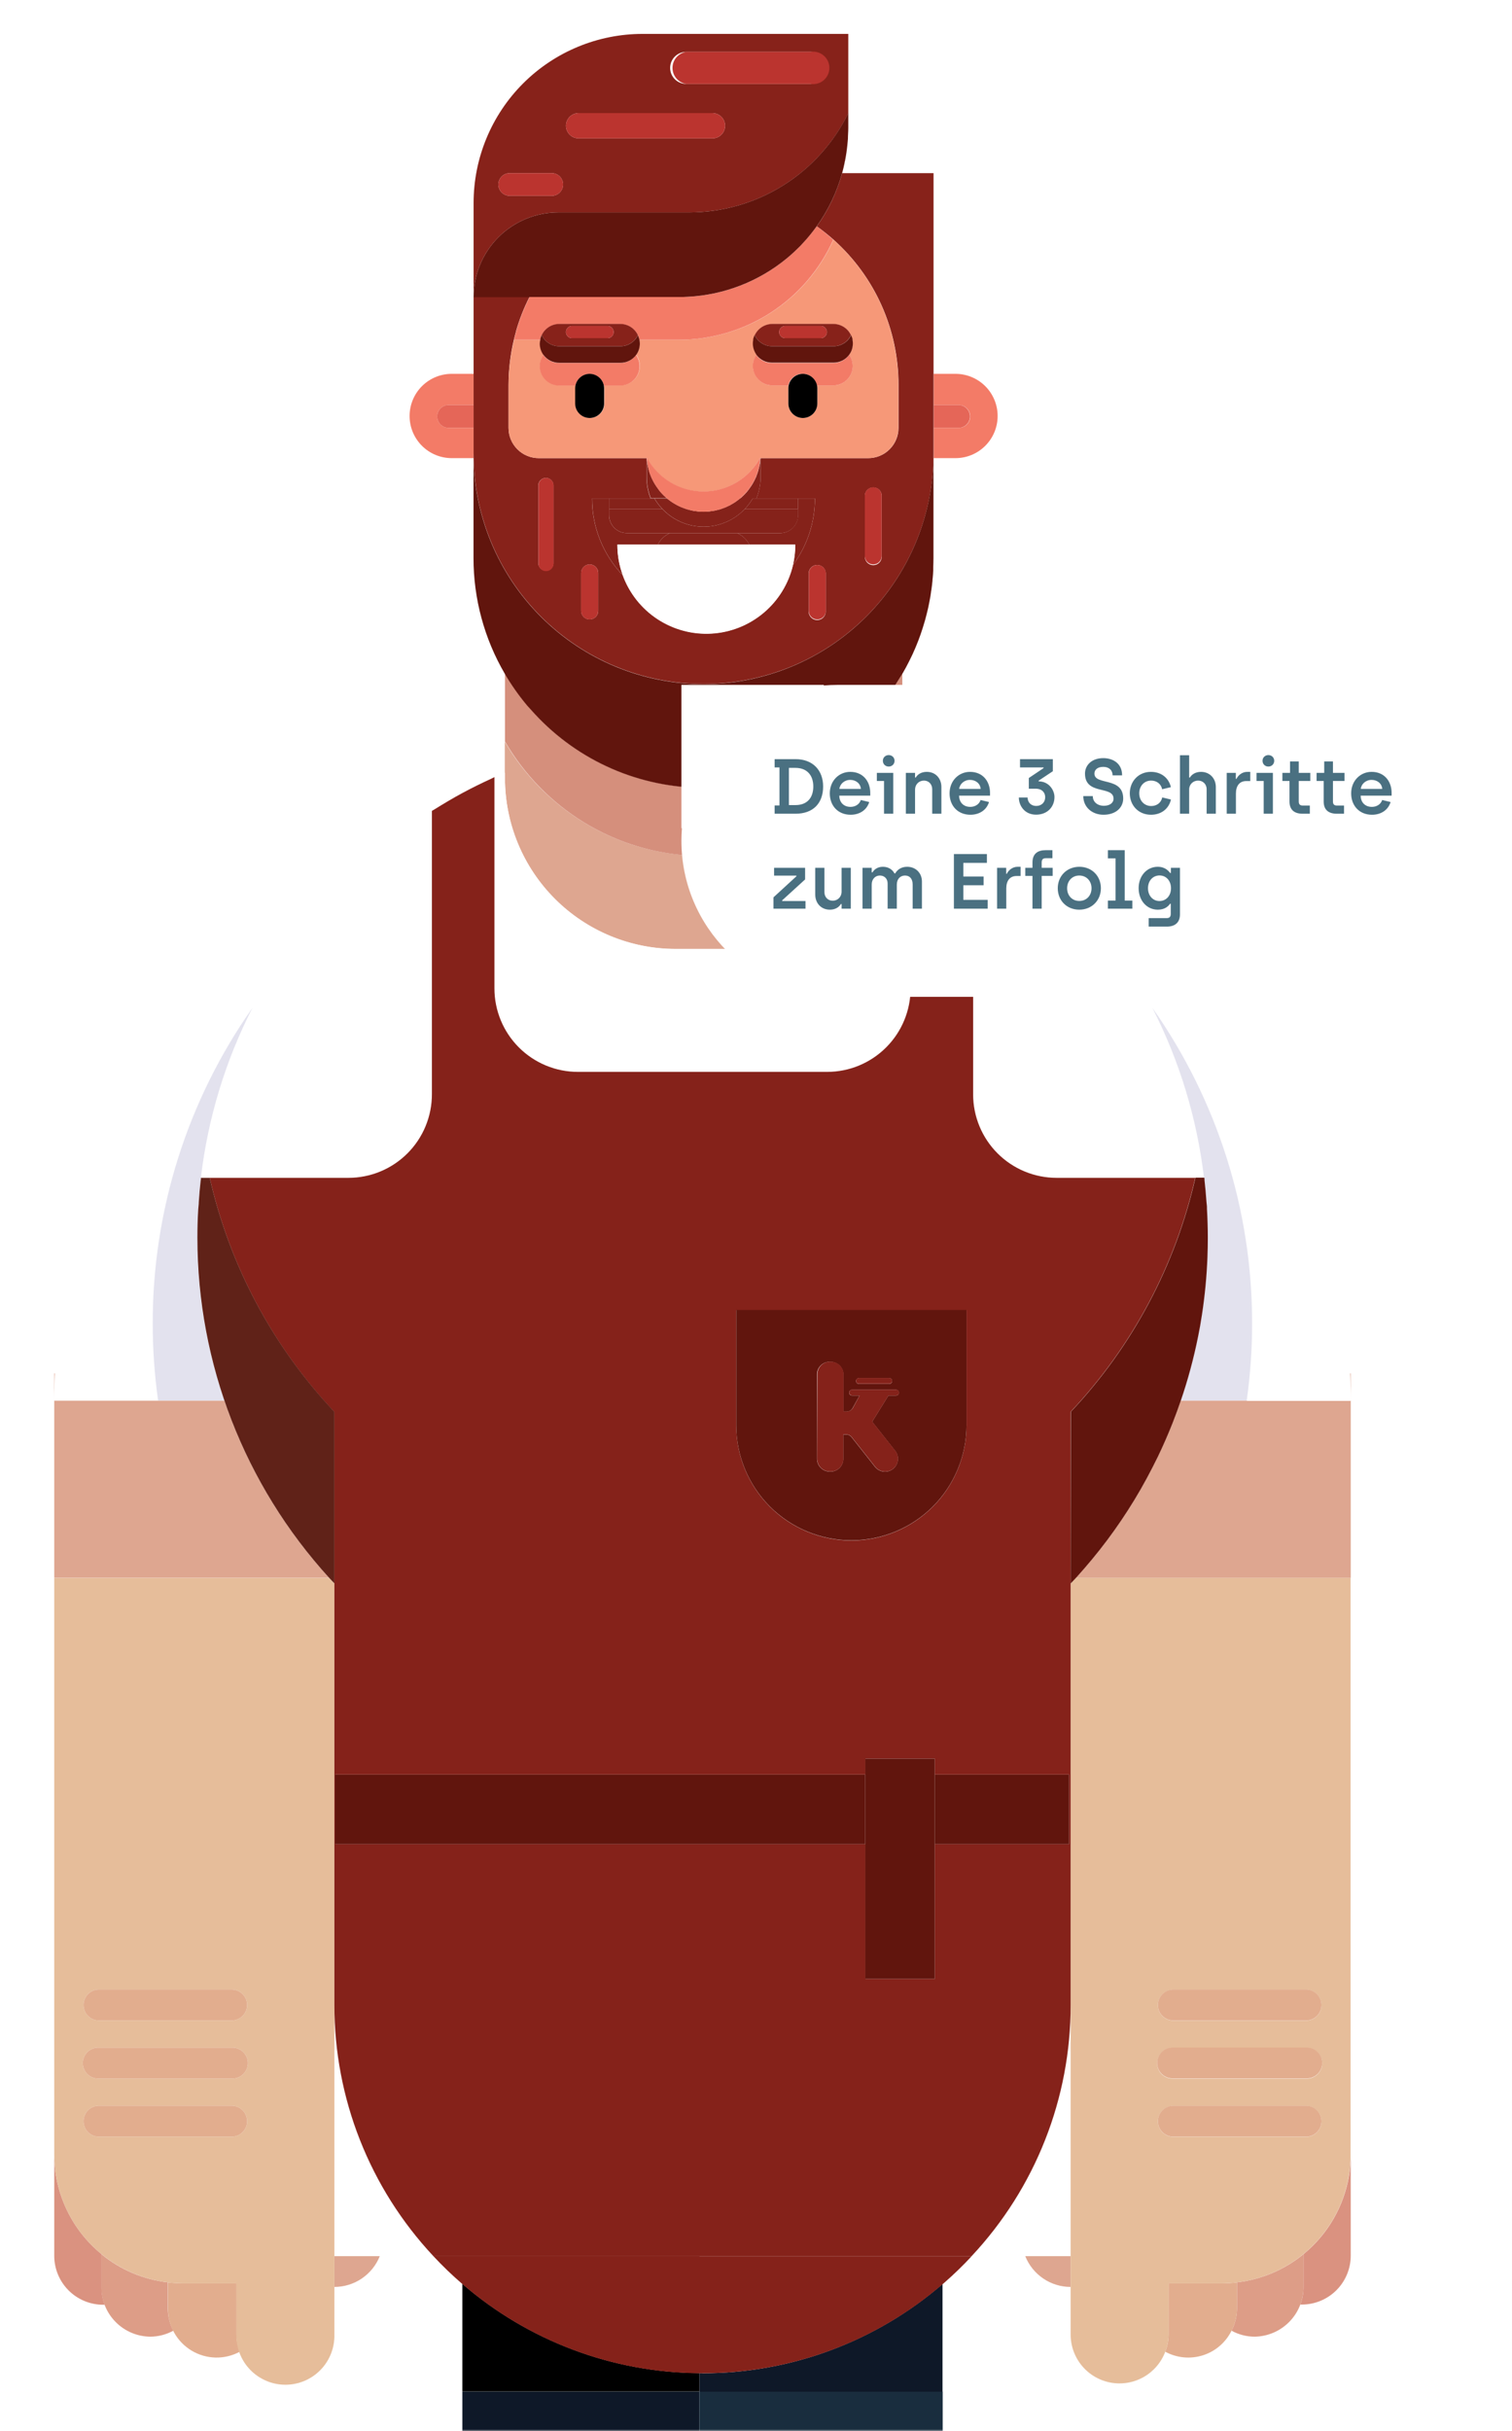 <svg width="446" height="717" viewBox="0 0 446 717" fill="none" xmlns="http://www.w3.org/2000/svg">
<mask id="mask0_0_8918" style="mask-type:alpha" maskUnits="userSpaceOnUse" x="0" y="0" width="446" height="717">
<rect width="446" height="717" fill="#C4C4C4"/>
</mask>
<g mask="url(#mask0_0_8918)">
<g filter="url(#filter0_d_0_8918)">
<path d="M146.947 229.495C146.947 242.854 152.254 255.665 161.7 265.111C171.146 274.558 183.957 279.864 197.316 279.864H214.64C226.391 279.86 237.772 275.748 246.811 268.238C255.849 260.729 261.978 250.295 264.136 238.743V218.739C258.169 228.997 249.614 237.508 239.326 243.423C229.038 249.337 217.378 252.447 205.511 252.442C204.315 252.442 203.119 252.442 202.018 252.347C199.726 252.231 197.442 251.999 195.174 251.653C187.468 250.472 180.024 247.966 173.172 244.247C172.215 243.732 171.27 243.182 170.337 242.62C160.665 236.736 152.61 228.537 146.899 218.763V227.856L146.947 229.495Z" fill="#DEA690"/>
<path d="M170.359 242.62C171.293 243.182 172.238 243.732 173.195 244.247C180.045 247.975 187.489 250.488 195.197 251.677C197.465 252.023 199.749 252.255 202.041 252.371C203.237 252.43 204.362 252.466 205.534 252.466C217.401 252.471 229.061 249.361 239.349 243.447C249.637 237.532 258.192 229.021 264.159 218.763V198.663C264.119 198.734 264.075 198.802 264.027 198.867C263.548 199.692 263.046 200.518 262.52 201.26L262.196 201.762C261.706 202.504 261.191 203.246 260.677 203.963L260.234 204.574C259.732 205.268 259.205 205.95 258.667 206.62C258.5 206.823 258.344 207.038 258.188 207.242C257.495 208.091 256.789 208.929 256.047 209.742L255.664 210.173C249.309 217.141 241.571 222.708 232.943 226.517C224.316 230.326 214.989 232.293 205.558 232.295C196.24 232.293 187.022 230.372 178.48 226.65C169.937 222.928 162.253 217.486 155.907 210.663C155.109 209.778 154.312 208.869 153.514 207.936C151.073 205.013 148.88 201.891 146.958 198.604V218.703C152.651 228.495 160.694 236.715 170.359 242.62Z" fill="#D58F7C"/>
<path d="M280.801 119.448C281.695 119.448 282.554 119.804 283.186 120.436C283.819 121.069 284.175 121.927 284.175 122.822C284.175 123.717 283.819 124.575 283.186 125.208C282.554 125.841 281.695 126.196 280.801 126.196H273.431V135.121H279.843C283.14 135.121 286.302 133.812 288.633 131.48C290.965 129.149 292.274 125.987 292.274 122.691C292.274 119.394 290.965 116.232 288.633 113.901C286.302 111.569 283.14 110.26 279.843 110.26H273.431V119.448H280.801Z" fill="#F37B67"/>
<path d="M137.698 133.889V126.615V126.196H130.328C129.433 126.196 128.575 125.841 127.942 125.208C127.309 124.575 126.954 123.717 126.954 122.822C126.954 121.927 127.309 121.069 127.942 120.436C128.575 119.804 129.433 119.448 130.328 119.448H137.698V110.26H131.249C127.952 110.26 124.79 111.569 122.459 113.901C120.128 116.232 118.818 119.394 118.818 122.691C118.818 125.987 120.128 129.149 122.459 131.48C124.79 133.812 127.952 135.121 131.249 135.121H137.674V133.925L137.698 133.889Z" fill="#F37B67"/>
<path d="M284.115 122.822C284.112 121.939 283.764 121.091 283.144 120.461C282.525 119.83 281.684 119.467 280.801 119.448H273.431V126.196H280.801C281.684 126.177 282.525 125.814 283.144 125.184C283.764 124.553 284.112 123.706 284.115 122.822Z" fill="#E56658"/>
<path d="M130.328 119.448C129.433 119.448 128.575 119.804 127.942 120.436C127.31 121.069 126.954 121.927 126.954 122.822C126.954 123.717 127.31 124.575 127.942 125.208C128.575 125.841 129.433 126.196 130.328 126.196H137.698V119.448H130.328Z" fill="#E56658"/>
<path d="M236.784 69.486L237.011 69.211L236.784 69.486Z" fill="#87221A"/>
<path d="M232.946 73.686L232.419 74.2L232.946 73.686Z" fill="#87221A"/>
<path d="M162.703 62.642H201.299C211.071 62.643 220.647 59.905 228.941 54.739C237.235 49.573 243.915 42.185 248.223 33.414V10H187.564C174.339 10 161.655 15.254 152.303 24.606C142.952 33.957 137.698 46.641 137.698 59.867V68.002V87.6C137.71 80.976 140.35 74.628 145.038 69.949C149.726 65.27 156.079 62.642 162.703 62.642ZM200.402 15.3H237.108C238.361 15.3 239.564 15.798 240.45 16.684C241.336 17.571 241.834 18.773 241.834 20.026C241.834 21.279 241.336 22.481 240.45 23.368C239.564 24.254 238.361 24.752 237.108 24.752H200.402C199.149 24.752 197.947 24.254 197.06 23.368C196.174 22.481 195.676 21.279 195.676 20.026C195.676 18.773 196.174 17.571 197.06 16.684C197.947 15.798 199.149 15.3 200.402 15.3ZM168.673 33.366H208.155C209.142 33.366 210.088 33.758 210.786 34.456C211.484 35.154 211.876 36.1 211.876 37.087C211.876 38.074 211.484 39.02 210.786 39.718C210.088 40.416 209.142 40.808 208.155 40.808H168.673C167.686 40.808 166.74 40.416 166.042 39.718C165.344 39.02 164.952 38.074 164.952 37.087C164.952 36.1 165.344 35.154 166.042 34.456C166.74 33.758 167.686 33.366 168.673 33.366ZM148.334 51.073H160.753C161.638 51.073 162.487 51.425 163.113 52.051C163.739 52.677 164.091 53.526 164.091 54.411C164.091 55.296 163.739 56.145 163.113 56.771C162.487 57.397 161.638 57.749 160.753 57.749H148.346C147.461 57.749 146.612 57.397 145.986 56.771C145.36 56.145 145.008 55.296 145.008 54.411C145.008 53.526 145.36 52.677 145.986 52.051C146.612 51.425 147.461 51.073 148.346 51.073H148.334Z" fill="#87221A"/>
<path d="M234.584 71.975C234.74 71.819 234.884 71.652 235.027 71.496C234.884 71.652 234.74 71.819 234.584 71.975Z" fill="#87221A"/>
<path d="M247.229 47.592C247.229 47.735 247.169 47.891 247.133 48.035C247.169 47.891 247.193 47.735 247.229 47.592Z" fill="#87221A"/>
<path d="M137.698 126.196V126.615V133.889C137.701 151.88 144.849 169.133 157.57 181.854C170.291 194.575 187.544 201.723 205.535 201.726C223.525 201.723 240.778 194.575 253.499 181.854C266.22 169.133 273.368 151.88 273.372 133.889V96.681V51.073H246.404C244.854 56.697 242.323 62.003 238.927 66.746C240.652 67.975 242.31 69.297 243.892 70.707C249.926 76.097 254.751 82.704 258.05 90.092C261.349 97.48 263.048 105.483 263.034 113.574V126.196C263.034 128.563 262.094 130.834 260.42 132.507C258.747 134.181 256.476 135.122 254.109 135.122H222.356V140.673C222.355 142.852 221.928 145.01 221.1 147.026H238.388C238.401 154.082 236.131 160.953 231.916 166.611C230.637 172.127 227.609 177.081 223.284 180.734C218.959 184.388 213.568 186.545 207.917 186.884C202.265 187.223 196.656 185.726 191.925 182.616C187.194 179.506 183.595 174.949 181.666 169.626C175.858 163.537 172.623 155.441 172.633 147.026H189.921C189.114 145.006 188.707 142.848 188.725 140.673V135.122H156.936C155.763 135.123 154.601 134.893 153.517 134.446C152.433 133.998 151.447 133.341 150.617 132.512C149.787 131.683 149.129 130.698 148.679 129.615C148.23 128.531 147.999 127.369 147.999 126.196V113.574C147.998 109.069 148.528 104.579 149.578 100.198C149.758 99.421 149.961 98.655 150.176 97.901V97.781C151.178 94.267 152.516 90.857 154.172 87.6H137.698V126.196ZM253.116 146.081C253.16 145.452 253.44 144.863 253.901 144.434C254.362 144.004 254.969 143.765 255.599 143.765C256.229 143.765 256.836 144.004 257.296 144.434C257.757 144.863 258.038 145.452 258.081 146.081V164.027C258.105 164.368 258.058 164.709 257.944 165.031C257.83 165.353 257.651 165.648 257.418 165.897C257.186 166.147 256.904 166.346 256.591 166.482C256.278 166.618 255.94 166.688 255.599 166.688C255.257 166.688 254.92 166.618 254.607 166.482C254.294 166.346 254.012 166.147 253.779 165.897C253.546 165.648 253.367 165.353 253.253 165.031C253.139 164.709 253.093 164.368 253.116 164.027V146.081ZM236.534 168.98C236.578 168.342 236.862 167.745 237.33 167.308C237.797 166.872 238.413 166.629 239.052 166.629C239.692 166.629 240.307 166.872 240.775 167.308C241.242 167.745 241.527 168.342 241.571 168.98V180.179C241.595 180.524 241.547 180.871 241.431 181.197C241.316 181.523 241.134 181.822 240.898 182.075C240.662 182.328 240.376 182.53 240.058 182.668C239.741 182.806 239.398 182.877 239.052 182.877C238.706 182.877 238.364 182.806 238.046 182.668C237.729 182.53 237.443 182.328 237.207 182.075C236.971 181.822 236.789 181.523 236.673 181.197C236.557 180.871 236.51 180.524 236.534 180.179V168.98ZM169.427 168.98C169.427 168.314 169.691 167.675 170.163 167.204C170.634 166.732 171.273 166.468 171.939 166.468C172.606 166.468 173.245 166.732 173.716 167.204C174.187 167.675 174.452 168.314 174.452 168.98V180.179C174.452 180.845 174.187 181.484 173.716 181.955C173.245 182.426 172.606 182.691 171.939 182.691C171.273 182.691 170.634 182.426 170.163 181.955C169.691 181.484 169.427 180.845 169.427 180.179V168.98ZM156.793 143.03C156.834 142.466 157.087 141.939 157.501 141.555C157.915 141.17 158.459 140.956 159.024 140.956C159.589 140.956 160.133 141.17 160.547 141.555C160.961 141.939 161.214 142.466 161.255 143.03V166.228C161.214 166.792 160.961 167.319 160.547 167.704C160.133 168.088 159.589 168.302 159.024 168.302C158.459 168.302 157.915 168.088 157.501 167.704C157.087 167.319 156.834 166.792 156.793 166.228V143.03Z" fill="#87221A"/>
<path d="M247.78 44.23C247.78 44.481 247.72 44.72 247.685 44.959C247.72 44.696 247.756 44.481 247.78 44.23Z" fill="#87221A"/>
<path d="M248.116 40.963L248.044 41.764L248.116 40.963Z" fill="#87221A"/>
<path d="M155.884 210.723C157.549 212.504 159.311 214.193 161.16 215.783C159.311 214.193 157.549 212.504 155.884 210.723Z" fill="#87221A"/>
<path d="M205.535 232.355C189.227 232.371 173.465 226.485 161.16 215.785C173.476 226.5 189.257 232.391 205.583 232.367C222.264 232.387 238.363 226.238 250.783 215.103C238.363 226.238 222.264 232.387 205.583 232.367L205.535 232.355Z" fill="#87221A"/>
<path d="M273.371 164.518C273.371 165.487 273.371 166.456 273.299 167.413C273.335 166.456 273.371 165.535 273.371 164.518Z" fill="#87221A"/>
<path d="M265.367 196.462C265.295 196.581 265.235 196.701 265.176 196.82C265.247 196.701 265.247 196.641 265.367 196.462Z" fill="#87221A"/>
<path d="M273.252 168.25C273.252 168.98 273.168 169.71 273.097 170.439C273.168 169.71 273.216 168.98 273.252 168.25Z" fill="#87221A"/>
<path d="M273.036 171.182C272.953 172.091 272.845 173 272.713 173.898C272.845 173 272.953 172.091 273.036 171.182Z" fill="#87221A"/>
<path d="M258.643 206.679C258.475 206.882 258.32 207.097 258.164 207.301C258.32 207.097 258.475 206.882 258.643 206.679Z" fill="#87221A"/>
<path d="M264.135 198.663L264.291 198.399L264.003 198.866C264.051 198.801 264.095 198.733 264.135 198.663Z" fill="#87221A"/>
<path d="M260.654 204.022L260.211 204.633L260.654 204.022Z" fill="#87221A"/>
<path d="M262.497 201.319L262.174 201.822L262.497 201.319Z" fill="#87221A"/>
<path d="M267.222 192.729L266.971 193.268L267.222 192.729Z" fill="#87221A"/>
<path d="M268.251 190.348L267.928 191.125L268.251 190.348Z" fill="#87221A"/>
<path d="M270.476 184.114C270.357 184.509 270.225 184.904 270.105 185.311C270.225 184.904 270.357 184.509 270.476 184.114Z" fill="#87221A"/>
<path d="M272.582 174.759C272.486 175.393 272.39 175.955 272.271 176.649C272.426 176.015 272.486 175.393 272.582 174.759Z" fill="#87221A"/>
<path d="M272.067 177.726C271.948 178.348 271.816 178.97 271.672 179.592C271.816 178.994 271.948 178.372 272.067 177.726Z" fill="#87221A"/>
<path d="M269.638 186.711L269.459 187.225L269.638 186.711Z" fill="#87221A"/>
<path d="M271.301 181.088L270.87 182.727L271.301 181.088Z" fill="#87221A"/>
<path d="M155.883 210.723C162.23 217.545 169.914 222.987 178.456 226.709C186.999 230.431 196.217 232.352 205.535 232.354C214.972 232.358 224.305 230.392 232.939 226.583C241.573 222.774 249.318 217.205 255.677 210.232L256.059 209.801C256.801 208.988 257.507 208.15 258.201 207.301C258.357 207.097 258.512 206.882 258.68 206.679C259.218 206.009 259.744 205.327 260.247 204.633L260.69 204.023C261.204 203.305 261.718 202.563 262.209 201.821L262.532 201.319C263.058 200.517 263.561 199.692 264.04 198.926L264.327 198.459C264.626 197.933 264.925 197.406 265.212 196.88C265.272 196.76 265.332 196.641 265.403 196.521C265.966 195.468 266.492 194.403 267.007 193.327L267.258 192.788C267.497 192.262 267.736 191.724 267.964 191.185L268.287 190.407C268.717 189.379 269.112 188.338 269.483 187.285L269.663 186.77L270.129 185.359C270.249 184.964 270.381 184.569 270.5 184.162L270.895 182.822L271.326 181.183C271.457 180.669 271.577 180.154 271.697 179.64C271.816 179.125 271.972 178.443 272.091 177.773C272.163 177.414 272.235 177.055 272.295 176.697C272.414 176.062 272.51 175.5 272.606 174.806C272.606 174.519 272.702 174.232 272.737 173.945C272.869 173.047 272.977 172.138 273.061 171.229C273.061 170.99 273.061 170.738 273.12 170.487C273.192 169.757 273.24 169.027 273.276 168.298C273.276 168.011 273.276 167.735 273.276 167.46C273.276 166.503 273.348 165.534 273.348 164.565V133.937C273.344 151.927 266.196 169.18 253.475 181.901C240.754 194.622 223.501 201.77 205.511 201.773C187.52 201.77 170.268 194.622 157.546 181.901C144.825 169.18 137.677 151.927 137.674 133.937V164.565C137.662 176.564 140.846 188.35 146.898 198.711C148.82 201.998 151.013 205.12 153.455 208.043C154.252 208.944 155.062 209.837 155.883 210.723Z" fill="#61150D"/>
<path d="M222.176 136.258C222.176 136.509 222.176 136.773 222.093 137.012C222.009 137.49 221.877 137.957 221.758 138.424C221.758 138.591 221.686 138.771 221.626 138.95C221.459 139.512 221.255 140.051 221.04 140.577C221.04 140.649 221.04 140.733 220.956 140.793C220.695 141.395 220.399 141.982 220.071 142.551C219.818 142.988 219.542 143.412 219.245 143.82C219.232 143.852 219.212 143.881 219.185 143.903C218.908 144.318 218.608 144.717 218.288 145.1L218.156 145.243C217.857 145.578 217.546 145.913 217.223 146.224L217.008 146.416C216.781 146.631 216.565 146.846 216.314 147.05H221.1C221.928 145.034 222.354 142.876 222.356 140.697V135.146C222.284 135.504 222.176 135.875 222.176 136.258Z" fill="#85221A"/>
<path d="M194.78 147.025C194.54 146.822 194.313 146.606 194.086 146.391L193.87 146.2C193.547 145.889 193.236 145.554 192.937 145.219L192.805 145.075C192.489 144.693 192.193 144.293 191.92 143.879L191.848 143.795C191.561 143.388 191.286 142.957 191.023 142.527C190.69 141.96 190.394 141.373 190.137 140.768C190.104 140.702 190.076 140.634 190.054 140.565C189.824 140.03 189.624 139.482 189.455 138.925C189.455 138.758 189.372 138.579 189.336 138.399C189.2 137.934 189.088 137.463 189.001 136.987C189.001 136.748 189.001 136.485 188.905 136.234C188.809 135.982 188.797 135.48 188.773 135.037V140.588C188.756 142.764 189.162 144.922 189.97 146.941H194.756L194.78 147.025Z" fill="#85221A"/>
<path d="M233.387 151.956C233.389 152.649 233.253 153.336 232.989 153.977C232.724 154.617 232.335 155.2 231.845 155.69C231.355 156.18 230.773 156.569 230.132 156.833C229.491 157.098 228.804 157.233 228.111 157.232H215.429C216.986 157.91 218.256 159.112 219.018 160.63H232.585C232.585 162.643 232.356 164.65 231.903 166.612C236.118 160.953 238.389 154.082 238.376 147.026H233.375V151.956H233.387Z" fill="#85221A"/>
<path d="M192.027 160.63C192.792 159.115 194.061 157.913 195.616 157.232H182.934C181.535 157.232 180.193 156.676 179.203 155.686C178.214 154.697 177.658 153.355 177.658 151.956V147.026H172.657C172.646 155.442 175.882 163.537 181.69 169.627C180.634 166.745 180.095 163.699 180.098 160.63H192.027Z" fill="#85221A"/>
<path d="M192.027 160.629H219.03C218.268 159.112 216.998 157.91 215.441 157.231H195.629C194.069 157.911 192.796 159.112 192.027 160.629Z" fill="#85221A"/>
<path d="M205.534 155.341C203.249 155.343 200.987 154.877 198.888 153.971C196.79 153.066 194.898 151.741 193.331 150.077H177.67V151.956C177.67 153.355 178.226 154.697 179.215 155.686C180.205 156.676 181.547 157.232 182.946 157.232H228.159C228.852 157.233 229.539 157.098 230.18 156.833C230.821 156.569 231.403 156.18 231.893 155.69C232.383 155.2 232.772 154.617 233.037 153.977C233.301 153.336 233.437 152.649 233.435 151.956V150.077H217.738C216.171 151.741 214.279 153.066 212.181 153.971C210.082 154.877 207.82 155.343 205.534 155.341Z" fill="#85221A"/>
<path d="M193.331 150.077C192.448 149.154 191.677 148.13 191.034 147.026H177.67V150.077H193.331Z" fill="#85221A"/>
<path d="M217.739 150.077H233.388V147.026H220.024C219.381 148.127 218.614 149.151 217.739 150.077Z" fill="#85221A"/>
<path d="M215.704 147.468C215.393 147.708 215.081 147.935 214.758 148.15L214.328 148.413C214.029 148.605 213.718 148.784 213.406 148.952L212.844 149.227C212.557 149.359 212.27 149.514 211.971 149.634C211.672 149.753 211.504 149.801 211.277 149.885L210.451 150.184C210.176 150.268 209.889 150.328 209.614 150.4C209.339 150.471 209.123 150.531 208.872 150.579C208.621 150.627 208.178 150.687 207.831 150.735L207.221 150.83C206.661 150.889 206.097 150.917 205.534 150.914C204.967 150.916 204.4 150.888 203.835 150.83L203.237 150.735C202.89 150.735 202.531 150.651 202.196 150.579C201.861 150.507 201.694 150.459 201.454 150.4C201.215 150.34 200.88 150.268 200.617 150.184L199.791 149.885C199.552 149.801 199.325 149.73 199.097 149.634C198.87 149.538 198.511 149.359 198.212 149.227L197.662 148.952C197.339 148.784 197.039 148.605 196.728 148.413C196.597 148.318 196.441 148.246 196.31 148.15C195.975 147.935 195.664 147.708 195.353 147.468L195.041 147.229L194.778 147.026H191.069C191.713 148.129 192.484 149.153 193.366 150.077C194.934 151.74 196.825 153.065 198.924 153.971C201.022 154.876 203.284 155.342 205.57 155.341C208.507 155.338 211.392 154.562 213.935 153.092C216.478 151.622 218.59 149.51 220.059 146.966H216.314L216.063 147.169L215.704 147.468Z" fill="#85221A"/>
<path d="M154.22 87.6C152.564 90.857 151.225 94.267 150.224 97.781C151.229 94.266 152.572 90.857 154.232 87.6H154.22Z" fill="#F69878"/>
<path d="M221.614 138.95C221.447 139.513 221.243 140.051 221.028 140.577C221.243 140.051 221.447 139.513 221.614 138.95Z" fill="#F69878"/>
<path d="M190.042 140.589C189.813 140.054 189.613 139.507 189.444 138.95C189.613 139.507 189.813 140.054 190.042 140.589Z" fill="#F69878"/>
<path d="M191.069 142.552C190.736 141.985 190.441 141.398 190.184 140.793C190.441 141.398 190.736 141.985 191.069 142.552Z" fill="#F69878"/>
<path d="M189.324 138.423C189.188 137.959 189.076 137.488 188.989 137.012C189.076 137.488 189.188 137.959 189.324 138.423Z" fill="#F69878"/>
<path d="M198.356 100.198H186.619C186.619 100.198 186.619 100.293 186.619 100.341C186.681 100.669 186.713 101.001 186.715 101.334C186.718 102.478 186.376 103.595 185.734 104.541L185.662 104.624C186.27 105.483 186.631 106.493 186.704 107.543C186.776 108.593 186.558 109.642 186.074 110.577C185.59 111.511 184.857 112.294 183.957 112.839C183.057 113.385 182.024 113.672 180.972 113.669H176.186C176.239 113.954 176.267 114.242 176.27 114.531V119.005C176.27 120.138 175.82 121.225 175.019 122.026C174.218 122.827 173.131 123.277 171.999 123.277C170.866 123.277 169.779 122.827 168.978 122.026C168.177 121.225 167.727 120.138 167.727 119.005V114.531C167.728 114.241 167.761 113.952 167.823 113.669H163.038C161.984 113.674 160.95 113.389 160.048 112.844C159.146 112.299 158.412 111.517 157.926 110.582C157.44 109.647 157.221 108.597 157.294 107.546C157.366 106.495 157.726 105.484 158.336 104.624L158.264 104.541C157.626 103.593 157.285 102.477 157.283 101.334C157.288 101.001 157.324 100.668 157.39 100.341C157.385 100.294 157.385 100.245 157.39 100.198H149.65C148.575 104.576 148.021 109.066 147.999 113.574V126.196C147.999 128.563 148.939 130.833 150.613 132.507C152.287 134.181 154.557 135.121 156.924 135.121H188.749C188.749 135.504 188.832 135.875 188.88 136.318C188.88 135.863 188.761 135.42 188.737 134.954C190.357 137.989 192.771 140.528 195.721 142.3C198.671 144.071 202.046 145.01 205.486 145.016C208.928 145.011 212.303 144.073 215.253 142.301C218.203 140.529 220.616 137.99 222.236 134.954C222.213 135.411 222.165 135.866 222.093 136.318C222.093 135.935 222.212 135.564 222.236 135.121H254.061C255.233 135.121 256.394 134.89 257.477 134.442C258.559 133.993 259.543 133.336 260.372 132.507C261.201 131.678 261.858 130.694 262.307 129.611C262.755 128.529 262.986 127.368 262.986 126.196V113.574C263 105.482 261.301 97.48 258.002 90.092C254.703 82.703 249.878 76.097 243.844 70.706C239.913 79.485 233.528 86.94 225.457 92.173C217.386 97.406 207.974 100.193 198.356 100.198ZM249.012 98.882C249.084 99.037 249.144 99.193 249.204 99.36C249.299 99.593 249.375 99.833 249.431 100.078C249.437 100.166 249.437 100.254 249.431 100.341C249.493 100.669 249.525 101.001 249.527 101.334C249.528 102.102 249.377 102.862 249.084 103.572C248.918 103.941 248.718 104.293 248.486 104.624C249.09 105.485 249.447 106.495 249.517 107.544C249.587 108.594 249.368 109.642 248.883 110.575C248.398 111.509 247.665 112.291 246.766 112.836C245.867 113.382 244.835 113.67 243.784 113.669H238.998C239.061 113.952 239.093 114.241 239.094 114.531V119.005C239.094 119.566 238.983 120.122 238.769 120.64C238.554 121.158 238.239 121.629 237.843 122.026C237.446 122.422 236.975 122.737 236.457 122.952C235.939 123.166 235.384 123.277 234.823 123.277C234.262 123.277 233.706 123.166 233.188 122.952C232.67 122.737 232.199 122.422 231.802 122.026C231.406 121.629 231.091 121.158 230.877 120.64C230.662 120.122 230.551 119.566 230.551 119.005V114.531C230.548 114.242 230.576 113.953 230.635 113.669H225.849C224.798 113.67 223.766 113.382 222.867 112.836C221.968 112.291 221.236 111.509 220.751 110.575C220.265 109.642 220.046 108.594 220.116 107.544C220.186 106.495 220.543 105.485 221.148 104.624C221.148 104.624 221.148 104.624 221.148 104.541C220.505 103.595 220.163 102.478 220.166 101.334C220.168 101.001 220.2 100.669 220.262 100.341C220.268 100.254 220.268 100.166 220.262 100.078C220.318 99.833 220.394 99.593 220.49 99.36C220.549 99.193 220.609 99.037 220.681 98.882C221.139 97.915 221.857 97.095 222.755 96.514C223.654 95.932 224.696 95.613 225.766 95.591H243.832C244.918 95.592 245.982 95.902 246.899 96.485C247.817 97.067 248.549 97.899 249.012 98.882Z" fill="#F69878"/>
<path d="M222.082 137.012C221.998 137.49 221.866 137.957 221.747 138.423C221.866 138.017 221.998 137.49 222.082 137.012Z" fill="#F69878"/>
<path d="M220.979 140.793C220.718 141.396 220.422 141.983 220.094 142.552C220.422 141.983 220.718 141.396 220.979 140.793Z" fill="#F69878"/>
<path d="M243.867 70.706C242.293 69.298 240.644 67.976 238.926 66.746C240.644 67.976 242.293 69.298 243.867 70.706Z" fill="#F69878"/>
<path d="M237.014 69.211L236.786 69.486C236.212 70.168 235.59 70.838 235.028 71.496C234.884 71.651 234.741 71.819 234.585 71.974C234.035 72.561 233.472 73.171 232.886 73.685L232.36 74.2C231.618 74.894 230.864 75.564 230.075 76.21C221.841 83.038 211.614 87.009 200.93 87.528C200.08 87.528 199.219 87.6 198.358 87.6H154.234C152.573 90.857 151.231 94.266 150.226 97.781V97.901C150.01 98.655 149.807 99.42 149.627 100.198H157.368V100.078C157.426 99.835 157.498 99.595 157.584 99.361C157.584 99.193 157.715 99.037 157.787 98.882C158.25 97.899 158.982 97.067 159.9 96.485C160.817 95.902 161.881 95.593 162.968 95.592H180.998C182.082 95.595 183.143 95.906 184.058 96.488C184.973 97.07 185.704 97.901 186.166 98.882C186.246 99.036 186.314 99.196 186.369 99.361C186.461 99.593 186.533 99.834 186.585 100.078C186.592 100.118 186.592 100.158 186.585 100.198H198.322C207.936 100.188 217.343 97.399 225.409 92.167C233.476 86.934 239.857 79.482 243.786 70.706C242.238 69.3 240.617 67.978 238.928 66.746C238.294 67.596 237.66 68.409 237.014 69.211Z" fill="#F37B67"/>
<path d="M216.278 147.026C216.529 146.822 216.745 146.607 216.972 146.392C216.671 146.687 216.356 146.966 216.027 147.229L216.278 147.026Z" fill="#F69878"/>
<path d="M194.085 146.392C194.312 146.607 194.54 146.822 194.779 147.026L195.042 147.229C194.709 146.966 194.39 146.687 194.085 146.392Z" fill="#F69878"/>
<path d="M189.323 138.424C189.323 138.603 189.395 138.783 189.443 138.95C189.612 139.507 189.812 140.055 190.041 140.589C190.064 140.659 190.092 140.727 190.125 140.793C190.381 141.398 190.677 141.985 191.01 142.552C191.273 142.982 191.549 143.413 191.836 143.82L191.908 143.904C192.181 144.318 192.476 144.717 192.793 145.1L192.925 145.244C193.224 145.579 193.535 145.914 193.858 146.225L194.073 146.416C194.378 146.711 194.697 146.991 195.03 147.254L195.341 147.493C195.652 147.732 195.963 147.959 196.298 148.175C196.43 148.27 196.586 148.342 196.717 148.438C197.028 148.629 197.327 148.809 197.65 148.976L198.201 149.252C198.5 149.383 198.787 149.539 199.086 149.658C199.385 149.778 199.541 149.826 199.78 149.91L200.606 150.209C200.869 150.292 201.156 150.352 201.443 150.424C201.73 150.496 201.934 150.556 202.185 150.603C202.436 150.651 202.879 150.711 203.226 150.759L203.824 150.855C204.388 150.913 204.955 150.941 205.523 150.938C206.086 150.941 206.649 150.913 207.21 150.855L207.82 150.759C208.167 150.759 208.514 150.675 208.861 150.603C209.208 150.532 209.351 150.484 209.603 150.424C209.854 150.364 210.165 150.292 210.44 150.209L211.266 149.91C211.493 149.826 211.732 149.754 211.96 149.658C212.187 149.563 212.546 149.383 212.833 149.252L213.395 148.976C213.706 148.809 214.017 148.629 214.316 148.438L214.747 148.175C215.07 147.959 215.381 147.732 215.692 147.493L216.015 147.254C216.344 146.991 216.66 146.711 216.961 146.416L217.176 146.225C217.499 145.914 217.81 145.579 218.109 145.244L218.241 145.1C218.561 144.718 218.861 144.318 219.138 143.904C219.164 143.881 219.185 143.852 219.198 143.82C219.495 143.412 219.771 142.989 220.023 142.552C220.352 141.983 220.647 141.395 220.909 140.793C220.909 140.793 220.909 140.649 220.992 140.578C221.208 140.051 221.411 139.513 221.579 138.95C221.639 138.771 221.662 138.591 221.71 138.424C221.83 137.957 221.962 137.491 222.045 137.012C222.045 136.773 222.045 136.51 222.129 136.258C222.201 135.807 222.249 135.351 222.273 134.895C220.653 137.931 218.239 140.47 215.289 142.242C212.339 144.014 208.964 144.952 205.523 144.956C202.082 144.951 198.707 144.012 195.757 142.24C192.808 140.468 190.394 137.93 188.773 134.895C188.773 135.361 188.869 135.804 188.917 136.258C188.917 136.51 188.917 136.773 189.012 137.012C189.092 137.488 189.196 137.959 189.323 138.424Z" fill="#F37B67"/>
<path d="M180.996 107.077H162.966C162.048 107.085 161.141 106.872 160.323 106.456C159.504 106.039 158.798 105.432 158.264 104.685C157.655 105.544 157.294 106.555 157.222 107.606C157.15 108.657 157.369 109.707 157.855 110.642C158.34 111.577 159.075 112.359 159.976 112.904C160.878 113.449 161.912 113.734 162.966 113.729H167.752C167.946 112.762 168.469 111.892 169.233 111.267C169.996 110.642 170.952 110.3 171.939 110.3C172.926 110.3 173.882 110.642 174.645 111.267C175.409 111.892 175.932 112.762 176.126 113.729H180.912C181.965 113.732 182.997 113.445 183.897 112.899C184.797 112.354 185.53 111.571 186.014 110.637C186.499 109.702 186.717 108.653 186.644 107.603C186.571 106.553 186.211 105.543 185.602 104.685C185.078 105.419 184.388 106.019 183.587 106.435C182.786 106.851 181.898 107.071 180.996 107.077Z" fill="#F37B67"/>
<path d="M157.367 100.078V100.197C157.361 100.245 157.361 100.293 157.367 100.341C157.362 100.253 157.362 100.166 157.367 100.078Z" fill="#87221A"/>
<path d="M162.966 102.124H180.996C182.081 102.121 183.142 101.81 184.057 101.228C184.972 100.645 185.703 99.815 186.165 98.834C185.703 97.853 184.972 97.023 184.057 96.44C183.142 95.858 182.081 95.547 180.996 95.544H162.966C161.88 95.545 160.816 95.855 159.898 96.437C158.981 97.02 158.248 97.851 157.786 98.834C158.248 99.817 158.981 100.649 159.898 101.231C160.816 101.814 161.88 102.123 162.966 102.124ZM166.735 96.142H177.215C177.691 96.142 178.148 96.331 178.484 96.668C178.821 97.004 179.01 97.461 179.01 97.937C179.01 98.413 178.821 98.869 178.484 99.206C178.148 99.542 177.691 99.731 177.215 99.731H166.735C166.259 99.731 165.802 99.542 165.466 99.206C165.129 98.869 164.94 98.413 164.94 97.937C164.94 97.461 165.129 97.004 165.466 96.668C165.802 96.331 166.259 96.142 166.735 96.142Z" fill="#87221A"/>
<path d="M186.62 100.197C186.627 100.158 186.627 100.118 186.62 100.078C186.62 100.162 186.62 100.257 186.68 100.341C186.739 100.424 186.632 100.245 186.62 100.197Z" fill="#87221A"/>
<path d="M166.734 99.732H177.215C177.691 99.732 178.147 99.543 178.484 99.206C178.82 98.87 179.009 98.413 179.009 97.937C179.009 97.461 178.82 97.005 178.484 96.668C178.147 96.332 177.691 96.143 177.215 96.143H166.734C166.258 96.143 165.802 96.332 165.465 96.668C165.129 97.005 164.939 97.461 164.939 97.937C164.939 98.413 165.129 98.87 165.465 99.206C165.802 99.543 166.258 99.732 166.734 99.732Z" fill="#BB342F"/>
<path d="M157.211 101.334C157.214 102.477 157.555 103.593 158.192 104.541L158.264 104.625C158.798 105.372 159.504 105.979 160.323 106.396C161.141 106.812 162.048 107.025 162.966 107.017H180.996C181.913 107.025 182.817 106.811 183.634 106.394C184.45 105.978 185.154 105.371 185.686 104.625L185.758 104.541C186.401 103.595 186.743 102.478 186.739 101.334C186.737 101.001 186.705 100.669 186.643 100.341C186.643 100.258 186.643 100.162 186.583 100.078C186.532 99.834 186.46 99.593 186.368 99.36C186.313 99.196 186.245 99.036 186.165 98.882C185.696 99.854 184.962 100.674 184.048 101.248C183.133 101.822 182.076 102.125 180.996 102.124H162.966C161.88 102.123 160.816 101.813 159.898 101.231C158.981 100.648 158.248 99.817 157.786 98.834C157.714 98.99 157.642 99.145 157.582 99.313C157.496 99.547 157.424 99.787 157.367 100.03C157.361 100.118 157.361 100.206 157.367 100.294C157.282 100.635 157.23 100.983 157.211 101.334Z" fill="#61150D"/>
<path d="M171.927 110.26C170.947 110.266 169.998 110.608 169.238 111.228C168.479 111.848 167.954 112.71 167.752 113.67C167.689 113.952 167.657 114.241 167.656 114.531V119.006C167.656 120.138 168.106 121.225 168.907 122.026C169.708 122.827 170.795 123.277 171.927 123.277C173.06 123.277 174.147 122.827 174.948 122.026C175.749 121.225 176.199 120.138 176.199 119.006V114.531C176.196 114.242 176.168 113.954 176.115 113.67C175.912 112.708 175.386 111.845 174.624 111.224C173.862 110.604 172.91 110.263 171.927 110.26Z" fill="black"/>
<path d="M243.831 107.077H225.765C224.847 107.085 223.94 106.871 223.122 106.455C222.304 106.038 221.598 105.431 221.063 104.684C220.475 105.544 220.132 106.548 220.071 107.588C220.009 108.628 220.232 109.666 220.715 110.589C221.198 111.512 221.924 112.287 222.813 112.829C223.703 113.372 224.723 113.662 225.765 113.669H230.551C230.745 112.702 231.269 111.831 232.032 111.206C232.796 110.581 233.752 110.239 234.739 110.239C235.725 110.239 236.681 110.581 237.445 111.206C238.208 111.831 238.732 112.702 238.926 113.669H243.712C244.77 113.685 245.813 113.408 246.724 112.869C247.636 112.329 248.38 111.549 248.875 110.613C249.371 109.677 249.597 108.622 249.531 107.565C249.464 106.508 249.106 105.49 248.497 104.624C247.973 105.377 247.276 105.993 246.464 106.42C245.652 106.847 244.749 107.072 243.831 107.077Z" fill="#F37B67"/>
<path d="M220.621 98.882C221.09 99.849 221.821 100.665 222.73 101.238C223.639 101.811 224.691 102.118 225.766 102.124H243.832C244.918 102.123 245.982 101.814 246.899 101.231C247.817 100.649 248.549 99.817 249.012 98.834C248.549 97.851 247.817 97.02 246.899 96.437C245.982 95.855 244.918 95.545 243.832 95.544H225.766C224.681 95.559 223.622 95.88 222.712 96.471C221.801 97.061 221.077 97.897 220.621 98.882ZM229.57 96.142H240.123C240.599 96.142 241.055 96.331 241.392 96.668C241.728 97.004 241.917 97.461 241.917 97.937C241.917 98.413 241.728 98.869 241.392 99.206C241.055 99.542 240.599 99.731 240.123 99.731H229.63C229.154 99.731 228.698 99.542 228.361 99.206C228.025 98.869 227.835 98.413 227.835 97.937C227.835 97.461 228.025 97.004 228.361 96.668C228.698 96.331 229.154 96.142 229.63 96.142H229.57Z" fill="#87221A"/>
<path d="M229.57 99.732H240.123C240.599 99.732 241.055 99.543 241.392 99.206C241.728 98.87 241.917 98.413 241.917 97.937C241.917 97.461 241.728 97.005 241.392 96.668C241.055 96.332 240.599 96.143 240.123 96.143H229.63C229.154 96.143 228.698 96.332 228.361 96.668C228.025 97.005 227.835 97.461 227.835 97.937C227.835 98.413 228.025 98.87 228.361 99.206C228.698 99.543 229.154 99.732 229.63 99.732H229.57Z" fill="#BB342F"/>
<path d="M243.831 102.124H225.765C224.679 102.12 223.616 101.809 222.699 101.227C221.783 100.645 221.049 99.815 220.584 98.834C220.513 98.99 220.453 99.145 220.393 99.313C220.297 99.545 220.221 99.785 220.166 100.03C220.171 100.118 220.171 100.206 220.166 100.294C220.104 100.621 220.071 100.953 220.07 101.287C220.066 102.43 220.408 103.548 221.051 104.493C221.051 104.493 221.051 104.493 221.051 104.577C221.585 105.324 222.291 105.931 223.109 106.348C223.928 106.764 224.835 106.978 225.753 106.97H243.831C244.749 106.978 245.656 106.764 246.474 106.348C247.292 105.931 247.999 105.324 248.533 104.577C248.764 104.245 248.965 103.893 249.131 103.524C249.424 102.815 249.575 102.054 249.574 101.287C249.572 100.953 249.54 100.621 249.478 100.294C249.483 100.206 249.483 100.118 249.478 100.03C249.422 99.785 249.346 99.545 249.25 99.313C249.191 99.145 249.131 98.99 249.059 98.834C248.593 99.825 247.853 100.661 246.926 101.244C246 101.827 244.925 102.132 243.831 102.124Z" fill="#61150D"/>
<path d="M234.822 110.26C233.839 110.263 232.887 110.604 232.125 111.224C231.363 111.845 230.837 112.708 230.634 113.67C230.576 113.953 230.548 114.242 230.551 114.531V119.006C230.551 120.138 231.001 121.225 231.802 122.026C232.603 122.827 233.689 123.277 234.822 123.277C235.955 123.277 237.041 122.827 237.842 122.026C238.643 121.225 239.093 120.138 239.093 119.006V114.531C239.092 114.241 239.06 113.952 238.997 113.67C238.795 112.71 238.271 111.848 237.511 111.228C236.751 110.608 235.802 110.266 234.822 110.26Z" fill="black"/>
<path d="M154.22 87.6H198.356C199.218 87.6 200.079 87.6 200.928 87.528C211.607 86.983 221.826 83.014 230.073 76.21C230.863 75.564 231.617 74.894 232.358 74.2L232.885 73.686C233.471 73.123 234.081 72.561 234.584 71.975C234.739 71.819 234.883 71.652 235.026 71.496C235.637 70.838 236.223 70.168 236.785 69.486L237.012 69.211C237.658 68.409 238.293 67.596 238.903 66.746C242.307 62.005 244.847 56.699 246.404 51.073C246.679 50.08 246.919 49.063 247.134 48.034C247.134 47.891 247.134 47.735 247.23 47.592C247.397 46.718 247.553 45.845 247.684 44.959C247.684 44.72 247.756 44.481 247.78 44.23C247.888 43.416 247.972 42.591 248.043 41.765L248.115 40.964C248.115 39.899 248.223 38.834 248.223 37.757V33.366C243.922 42.146 237.245 49.544 228.95 54.719C220.656 59.894 211.076 62.639 201.299 62.643H162.703C156.071 62.643 149.711 65.277 145.022 69.966C140.332 74.656 137.698 81.016 137.698 87.648H154.22V87.6Z" fill="#61150D"/>
<path d="M200.4 24.752H237.107C237.79 24.861 238.489 24.82 239.156 24.633C239.822 24.446 240.44 24.116 240.967 23.667C241.493 23.218 241.916 22.659 242.206 22.031C242.496 21.402 242.647 20.718 242.647 20.026C242.647 19.334 242.496 18.65 242.206 18.021C241.916 17.392 241.493 16.834 240.967 16.385C240.44 15.936 239.822 15.606 239.156 15.419C238.489 15.231 237.79 15.191 237.107 15.3H200.4C199.276 15.479 198.253 16.054 197.514 16.92C196.775 17.786 196.369 18.887 196.369 20.026C196.369 21.164 196.775 22.266 197.514 23.132C198.253 23.998 199.276 24.572 200.4 24.752Z" fill="#BB342F"/>
<path d="M168.673 40.808H208.154C209.141 40.808 210.088 40.416 210.785 39.718C211.483 39.02 211.875 38.074 211.875 37.087C211.875 36.1 211.483 35.154 210.785 34.456C210.088 33.758 209.141 33.366 208.154 33.366H168.673C167.686 33.366 166.739 33.758 166.041 34.456C165.344 35.154 164.952 36.1 164.952 37.087C164.952 38.074 165.344 39.02 166.041 39.718C166.739 40.416 167.686 40.808 168.673 40.808Z" fill="#BB342F"/>
<path d="M148.345 57.749H160.764C161.649 57.749 162.498 57.398 163.124 56.772C163.75 56.146 164.102 55.297 164.102 54.411C164.102 53.526 163.75 52.677 163.124 52.051C162.498 51.425 161.649 51.073 160.764 51.073H148.345C147.46 51.073 146.611 51.425 145.985 52.051C145.359 52.677 145.007 53.526 145.007 54.411C145.007 55.297 145.359 56.146 145.985 56.772C146.611 57.398 147.46 57.749 148.345 57.749Z" fill="#BB342F"/>
<path d="M255.593 166.468C256.25 166.465 256.88 166.201 257.344 165.735C257.809 165.268 258.069 164.637 258.069 163.979V146.033C258.025 145.404 257.745 144.816 257.284 144.386C256.823 143.956 256.217 143.717 255.587 143.717C254.956 143.717 254.35 143.956 253.889 144.386C253.428 144.816 253.148 145.404 253.104 146.033V163.979C253.104 164.639 253.366 165.272 253.833 165.739C254.3 166.206 254.933 166.468 255.593 166.468Z" fill="#BB342F"/>
<path d="M159.065 168.454C159.656 168.454 160.222 168.219 160.639 167.802C161.056 167.385 161.291 166.819 161.291 166.228V143.03C161.249 142.466 160.996 141.939 160.583 141.555C160.169 141.17 159.625 140.956 159.059 140.956C158.494 140.956 157.95 141.17 157.536 141.555C157.122 141.939 156.869 142.466 156.828 143.03V166.228C156.831 166.82 157.068 167.386 157.488 167.803C157.907 168.22 158.474 168.454 159.065 168.454Z" fill="#BB342F"/>
<path d="M171.927 182.703C172.594 182.7 173.234 182.433 173.704 181.96C174.175 181.486 174.44 180.846 174.44 180.179V168.98C174.44 168.314 174.175 167.675 173.704 167.204C173.232 166.732 172.593 166.468 171.927 166.468C171.261 166.468 170.622 166.732 170.15 167.204C169.679 167.675 169.415 168.314 169.415 168.98V180.179C169.415 180.846 169.679 181.486 170.15 181.96C170.621 182.433 171.26 182.7 171.927 182.703Z" fill="#BB342F"/>
<path d="M239.094 182.704C239.761 182.7 240.4 182.433 240.871 181.96C241.342 181.487 241.606 180.847 241.606 180.179V168.981C241.562 168.343 241.278 167.745 240.81 167.309C240.343 166.873 239.727 166.63 239.088 166.63C238.448 166.63 237.833 166.873 237.365 167.309C236.898 167.745 236.613 168.343 236.569 168.981V180.179C236.569 180.849 236.835 181.491 237.309 181.964C237.782 182.438 238.424 182.704 239.094 182.704Z" fill="#BB342F"/>
<path d="M220.058 160.629H180.11C180.113 167.067 182.482 173.279 186.767 178.085C191.052 182.89 196.953 185.953 203.348 186.691C209.744 187.43 216.188 185.792 221.455 182.09C226.722 178.388 230.444 172.879 231.915 166.611C232.367 164.649 232.596 162.642 232.597 160.629H220.058Z" fill="white"/>
<path d="M27.95 664.835C23.587 661.271 20.072 656.781 17.66 651.691C15.247 646.6 13.997 641.037 14 635.403V665.314C14 669.144 15.521 672.817 18.23 675.525C20.938 678.233 24.611 679.755 28.441 679.755C28.596 679.755 28.728 679.755 28.872 679.755C28.278 678.166 27.966 676.485 27.95 674.789V664.835Z" fill="#DA9280"/>
<path d="M47.5 673.15C40.305 672.316 33.502 669.429 27.903 664.835V674.729C27.937 678.549 29.47 682.202 32.17 684.902C34.871 687.603 38.524 689.136 42.344 689.17C44.715 689.153 47.046 688.549 49.127 687.411C48.077 685.397 47.519 683.162 47.5 680.891V673.15Z" fill="#DD9D87"/>
<path d="M67.742 673.449H52.045C50.541 673.44 49.039 673.341 47.547 673.15V680.891C47.532 683.384 48.167 685.837 49.388 688.01C50.609 690.183 52.375 692 54.512 693.283C56.648 694.566 59.083 695.271 61.574 695.329C64.066 695.386 66.53 694.793 68.723 693.609C68.085 691.973 67.752 690.233 67.742 688.477V673.449Z" fill="#E2AD8E"/>
<path d="M96.636 673.45V674.503C99.519 674.498 102.335 673.631 104.721 672.013C107.107 670.395 108.954 668.099 110.024 665.422H96.636V673.45Z" fill="#DEA690"/>
<path d="M64.178 413.074H14C14 410.382 14.096 407.714 14.203 405.058H14V465.357H95.081C81.298 450.237 70.778 432.439 64.178 413.074Z" fill="#DEA690"/>
<path d="M96.637 665.422V467.032C96.122 466.481 95.584 465.955 95.081 465.393H14V635.404C13.996 644.705 17.404 653.685 23.578 660.642C29.752 667.599 38.264 672.049 47.5 673.151C48.992 673.341 50.494 673.441 51.998 673.45H67.743V688.477C67.688 690.409 68.02 692.332 68.721 694.134C69.422 695.935 70.477 697.578 71.824 698.964C73.171 700.35 74.783 701.452 76.563 702.205C78.344 702.957 80.257 703.345 82.19 703.345C84.123 703.345 86.036 702.957 87.817 702.205C89.597 701.452 91.208 700.35 92.555 698.964C93.902 697.578 94.958 695.935 95.659 694.134C96.36 692.332 96.692 690.409 96.637 688.477V665.422ZM66.559 630.187H26.969C25.799 630.127 24.697 629.62 23.89 628.771C23.083 627.921 22.633 626.795 22.633 625.623C22.633 624.451 23.083 623.324 23.89 622.475C24.697 621.625 25.799 621.118 26.969 621.059H66.559C67.729 621.118 68.831 621.625 69.638 622.475C70.445 623.324 70.895 624.451 70.895 625.623C70.895 626.795 70.445 627.921 69.638 628.771C68.831 629.62 67.729 630.127 66.559 630.187ZM66.559 613.043H26.969C25.76 613.043 24.601 612.562 23.746 611.707C22.891 610.853 22.411 609.693 22.411 608.484C22.411 607.275 22.891 606.116 23.746 605.261C24.601 604.406 25.76 603.926 26.969 603.926H66.559C67.768 603.926 68.927 604.406 69.782 605.261C70.637 606.116 71.117 607.275 71.117 608.484C71.117 609.693 70.637 610.853 69.782 611.707C68.927 612.562 67.768 613.043 66.559 613.043ZM66.559 595.91H26.969C25.799 595.85 24.697 595.343 23.89 594.493C23.083 593.644 22.633 592.517 22.633 591.345C22.633 590.174 23.083 589.047 23.89 588.198C24.697 587.348 25.799 586.841 26.969 586.781H66.559C67.729 586.841 68.831 587.348 69.638 588.198C70.445 589.047 70.895 590.174 70.895 591.345C70.895 592.517 70.445 593.644 69.638 594.493C68.831 595.343 67.729 595.85 66.559 595.91Z" fill="#E6BD9A"/>
<path d="M66.559 586.781H26.969C25.799 586.841 24.697 587.348 23.89 588.198C23.083 589.047 22.633 590.174 22.633 591.346C22.633 592.517 23.083 593.644 23.89 594.494C24.697 595.343 25.799 595.85 26.969 595.91H66.559C67.729 595.85 68.831 595.343 69.638 594.494C70.445 593.644 70.895 592.517 70.895 591.346C70.895 590.174 70.445 589.047 69.638 588.198C68.831 587.348 67.729 586.841 66.559 586.781Z" fill="#E2AD8E"/>
<path d="M66.558 603.926H26.969C25.76 603.926 24.601 604.406 23.746 605.261C22.891 606.116 22.411 607.275 22.411 608.484C22.411 609.693 22.891 610.852 23.746 611.707C24.601 612.562 25.76 613.042 26.969 613.042H66.558C67.767 613.042 68.927 612.562 69.782 611.707C70.637 610.852 71.117 609.693 71.117 608.484C71.117 607.275 70.637 606.116 69.782 605.261C68.927 604.406 67.767 603.926 66.558 603.926Z" fill="#E2AD8E"/>
<path d="M66.559 621.059H26.969C25.799 621.119 24.697 621.626 23.89 622.475C23.083 623.324 22.633 624.451 22.633 625.623C22.633 626.795 23.083 627.921 23.89 628.771C24.697 629.62 25.799 630.127 26.969 630.187H66.559C67.729 630.127 68.831 629.62 69.638 628.771C70.445 627.921 70.895 626.795 70.895 625.623C70.895 624.451 70.445 623.324 69.638 622.475C68.831 621.626 67.729 621.119 66.559 621.059Z" fill="#E2AD8E"/>
<path d="M382.496 664.835V674.73C382.481 676.427 382.165 678.108 381.562 679.695H381.993C383.89 679.697 385.769 679.324 387.521 678.599C389.274 677.874 390.867 676.81 392.208 675.469C393.549 674.128 394.613 672.535 395.338 670.782C396.063 669.03 396.436 667.151 396.434 665.254V635.344C396.446 640.986 395.201 646.56 392.79 651.661C390.38 656.763 386.863 661.263 382.496 664.835Z" fill="#DA9280"/>
<path d="M382.496 664.835C376.891 669.427 370.085 672.313 362.887 673.15V680.891C362.869 683.161 362.315 685.395 361.272 687.411C363.348 688.552 365.675 689.157 368.044 689.17C371.861 689.127 375.51 687.592 378.211 684.893C380.912 682.195 382.45 678.547 382.496 674.729V664.835Z" fill="#DD9D87"/>
<path d="M362.888 673.15C361.396 673.341 359.894 673.441 358.39 673.449H342.705V688.476C342.689 690.232 342.356 691.971 341.724 693.609C343.406 694.522 345.256 695.086 347.162 695.268C349.068 695.45 350.991 695.245 352.816 694.667C354.641 694.088 356.331 693.148 357.784 691.901C359.237 690.654 360.424 689.128 361.273 687.412C362.317 685.395 362.87 683.161 362.888 680.891V673.15Z" fill="#E2AD8E"/>
<path d="M313.81 665.422H300.422C301.491 668.1 303.337 670.396 305.724 672.015C308.11 673.634 310.926 674.5 313.81 674.503V665.422Z" fill="#DEA690"/>
<path d="M313.809 467.031V665.421V688.476C313.795 691.858 314.97 695.138 317.128 697.741C319.287 700.344 322.292 702.106 325.619 702.718C328.945 703.329 332.38 702.752 335.324 701.087C338.268 699.422 340.532 696.775 341.722 693.609C342.355 691.971 342.687 690.232 342.703 688.476V673.449H358.388C359.892 673.441 361.394 673.341 362.886 673.15C372.124 672.054 380.639 667.605 386.814 660.647C392.989 653.689 396.395 644.706 396.386 635.403V465.356H315.365C314.85 465.919 314.3 466.445 313.809 467.031ZM343.887 586.817H383.465C384.635 586.877 385.737 587.384 386.544 588.233C387.351 589.083 387.801 590.209 387.801 591.381C387.801 592.553 387.351 593.68 386.544 594.529C385.737 595.379 384.635 595.886 383.465 595.945H343.887C342.717 595.886 341.615 595.379 340.808 594.529C340.001 593.68 339.551 592.553 339.551 591.381C339.551 590.209 340.001 589.083 340.808 588.233C341.615 587.384 342.717 586.877 343.887 586.817ZM343.887 603.961H383.465C384.674 603.961 385.833 604.442 386.688 605.297C387.543 606.151 388.023 607.311 388.023 608.52C388.023 609.729 387.543 610.888 386.688 611.743C385.833 612.598 384.674 613.078 383.465 613.078H343.887C342.678 613.078 341.519 612.598 340.664 611.743C339.809 610.888 339.329 609.729 339.329 608.52C339.329 607.311 339.809 606.151 340.664 605.297C341.519 604.442 342.678 603.961 343.887 603.961ZM343.887 621.094H383.465C384.635 621.154 385.737 621.661 386.544 622.511C387.351 623.36 387.801 624.487 387.801 625.659C387.801 626.83 387.351 627.957 386.544 628.807C385.737 629.656 384.635 630.163 383.465 630.223H343.887C342.717 630.163 341.615 629.656 340.808 628.807C340.001 627.957 339.551 626.83 339.551 625.659C339.551 624.487 340.001 623.36 340.808 622.511C341.615 621.661 342.717 621.154 343.887 621.094Z" fill="#E6BD9A"/>
<path d="M346.305 413.073C345.934 414.138 345.563 415.191 345.18 416.244C344.797 417.297 344.331 418.517 343.888 419.654C342.56 423.027 341.1 426.353 339.533 429.608C337.443 433.947 335.15 438.17 332.653 442.278C330.165 446.37 327.485 450.342 324.626 454.158C321.766 457.975 318.643 461.779 315.365 465.357H396.435V413.073H346.305Z" fill="#DEA690"/>
<path d="M396.232 405.058C396.352 407.714 396.436 410.382 396.436 413.074V405.058H396.232Z" fill="#DEA690"/>
<path d="M343.889 595.91H383.466C384.636 595.85 385.739 595.343 386.546 594.494C387.353 593.644 387.803 592.517 387.803 591.346C387.803 590.174 387.353 589.047 386.546 588.198C385.739 587.348 384.636 586.841 383.466 586.781H343.889C342.719 586.841 341.616 587.348 340.809 588.198C340.002 589.047 339.552 590.174 339.552 591.346C339.552 592.517 340.002 593.644 340.809 594.494C341.616 595.343 342.719 595.85 343.889 595.91Z" fill="#E2AD8E"/>
<path d="M343.888 612.995H383.466C384.675 612.995 385.834 612.514 386.689 611.66C387.544 610.805 388.024 609.645 388.024 608.436C388.024 607.227 387.544 606.068 386.689 605.213C385.834 604.358 384.675 603.878 383.466 603.878H343.888C342.679 603.878 341.52 604.358 340.665 605.213C339.81 606.068 339.33 607.227 339.33 608.436C339.33 609.645 339.81 610.805 340.665 611.66C341.52 612.514 342.679 612.995 343.888 612.995Z" fill="#E2AD8E"/>
<path d="M343.889 630.187H383.466C384.636 630.127 385.739 629.62 386.546 628.771C387.353 627.921 387.803 626.795 387.803 625.623C387.803 624.451 387.353 623.324 386.546 622.475C385.739 621.626 384.636 621.119 383.466 621.059H343.889C342.719 621.119 341.616 621.626 340.809 622.475C340.002 623.324 339.552 624.451 339.552 625.623C339.552 626.795 340.002 627.921 340.809 628.771C341.616 629.62 342.719 630.127 343.889 630.187Z" fill="#E2AD8E"/>
<path d="M285.587 239.545L285.084 239.222V322.708C285.076 325.943 285.706 329.148 286.938 332.14C288.169 335.132 289.979 337.852 292.262 340.144C294.545 342.437 297.258 344.256 300.245 345.5C303.232 346.743 306.435 347.385 309.67 347.39H353.148C351.084 329.946 345.935 313.009 337.942 297.368C357.119 324.61 367.392 357.122 367.35 390.437C367.35 398.042 366.818 405.638 365.759 413.169H396.435C396.435 410.477 396.351 407.809 396.231 405.153C394.783 370.048 383.69 336.021 364.172 306.807C344.653 277.592 317.463 254.32 285.587 239.545Z" fill="white"/>
<path d="M44.676 413.073C43.617 405.542 43.085 397.946 43.085 390.341C43.042 357.026 53.315 324.514 72.493 297.272C64.488 312.941 59.342 329.913 57.298 347.39H100.764C107.296 347.39 113.56 344.796 118.179 340.179C122.799 335.562 125.395 329.299 125.398 322.768V239.222L124.896 239.545C93.023 254.305 65.832 277.559 46.306 306.756C26.779 335.952 15.672 369.963 14.203 405.057C14.096 407.713 14 410.381 14 413.073H44.676Z" fill="white"/>
<path d="M353.245 348.155C353.485 350.249 353.664 352.367 353.82 354.496C353.82 355.035 353.927 355.561 353.963 356.099C353.963 356.255 353.963 356.41 353.963 356.554C354.119 359.354 354.214 362.177 354.214 365.013C354.214 366.939 354.214 368.865 354.107 370.767C353.891 376.441 353.352 382.097 352.492 387.709C352.324 388.833 352.133 389.97 351.941 391.095C351.786 391.968 351.606 392.853 351.439 393.727L351.331 394.265C350.063 400.637 348.38 406.92 346.294 413.073H365.748C366.807 405.542 367.339 397.946 367.339 390.341C367.382 357.025 357.109 324.514 337.931 297.271C345.939 312.942 351.092 329.912 353.15 347.389C353.209 347.605 353.221 347.88 353.245 348.155Z" fill="#E3E2EE"/>
<path d="M56.221 364.905C56.221 362.105 56.305 359.314 56.473 356.53C56.473 355.824 56.58 355.142 56.628 354.448C56.772 352.319 56.951 350.213 57.191 348.119C57.191 347.844 57.191 347.569 57.262 347.294C59.317 329.85 64.462 312.911 72.457 297.271C53.279 324.514 43.007 357.025 43.049 390.341C43.049 397.946 43.581 405.542 44.64 413.073H64.142C58.866 397.599 56.174 381.361 56.174 365.013C56.174 365.013 56.221 364.941 56.221 364.905Z" fill="#E3E2EE"/>
<path d="M276.014 233.898C278.79 235.406 281.506 237.021 284.174 238.684C281.554 237.021 278.838 235.406 276.014 233.898Z" fill="white"/>
<path d="M126.212 238.696C128.88 237.021 131.596 235.406 134.384 233.91C131.596 235.406 128.856 237.021 126.212 238.696Z" fill="white"/>
<path d="M168.469 316.128H241.965C248.499 316.128 254.765 313.532 259.384 308.912C264.004 304.293 266.6 298.027 266.6 291.493V229.28L265.008 228.562V229.531C264.983 242.882 259.668 255.679 250.228 265.119C240.787 274.56 227.99 279.875 214.639 279.9H197.315C183.956 279.9 171.145 274.593 161.699 265.147C152.253 255.701 146.946 242.89 146.946 229.531V227.88C145.905 228.323 144.9 228.801 143.871 229.268V291.481C143.868 294.715 144.502 297.917 145.736 300.906C146.971 303.894 148.782 306.61 151.066 308.899C153.35 311.188 156.063 313.004 159.049 314.244C162.035 315.485 165.236 316.125 168.469 316.128Z" fill="white"/>
<path d="M353.783 354.496C353.627 352.367 353.448 350.249 353.208 348.155C353.484 350.249 353.663 352.367 353.783 354.496Z" fill="white"/>
<path d="M57.19 348.155C56.951 350.249 56.772 352.355 56.628 354.484C56.772 352.367 56.951 350.249 57.19 348.155Z" fill="white"/>
<path d="M134.383 705.382V967.29C136.569 966.961 138.776 966.789 140.987 966.775C147.225 966.774 153.402 968.001 159.166 970.388C164.929 972.774 170.166 976.273 174.577 980.684C178.987 985.094 182.486 990.331 184.872 996.095C187.259 1001.86 188.486 1008.04 188.485 1014.27H204.337V705.382H134.383ZM183.436 951.976C183.436 953.143 182.972 954.263 182.146 955.089C181.321 955.915 180.201 956.378 179.033 956.378C177.865 956.378 176.746 955.915 175.92 955.089C175.094 954.263 174.63 953.143 174.63 951.976V770.922C174.63 769.754 175.094 768.634 175.92 767.808C176.746 766.983 177.865 766.519 179.033 766.519C180.201 766.519 181.321 766.983 182.146 767.808C182.972 768.634 183.436 769.754 183.436 770.922V951.976Z" fill="#0E1828"/>
<path d="M204.339 705.382V1014.27H221.95C221.95 1001.68 226.954 989.595 235.862 980.687C244.769 971.78 256.851 966.775 269.448 966.775C271.663 966.789 273.874 966.961 276.064 967.29V705.382H204.339ZM249.48 726.032C249.448 725.403 249.544 724.775 249.763 724.185C249.981 723.594 250.317 723.055 250.751 722.598C251.185 722.142 251.707 721.779 252.285 721.531C252.864 721.282 253.486 721.154 254.116 721.154C254.745 721.154 255.368 721.282 255.947 721.531C256.525 721.779 257.047 722.142 257.481 722.598C257.914 723.055 258.251 723.594 258.469 724.185C258.688 724.775 258.784 725.403 258.752 726.032V826.818C258.692 828.007 258.177 829.127 257.314 829.947C256.451 830.767 255.306 831.225 254.116 831.225C252.925 831.225 251.781 830.767 250.918 829.947C250.055 829.127 249.54 828.007 249.48 826.818V726.032ZM214.485 836.306C214.485 835.021 214.995 833.788 215.904 832.88C216.812 831.971 218.045 831.46 219.33 831.46C220.615 831.46 221.848 831.971 222.756 832.88C223.665 833.788 224.175 835.021 224.175 836.306V950.265C224.175 951.55 223.665 952.782 222.756 953.691C221.848 954.6 220.615 955.11 219.33 955.11C218.045 955.11 216.812 954.6 215.904 953.691C214.995 952.782 214.485 951.55 214.485 950.265V836.306Z" fill="#192D3E"/>
<path d="M204.337 699.914C178.631 699.736 153.83 690.405 134.383 673.593V705.334H204.337V699.914Z" fill="black"/>
<path d="M205.224 699.926H204.339V705.394H276.016V673.641C256.334 690.643 231.186 699.987 205.176 699.962L205.224 699.926Z" fill="#0E1828"/>
<path d="M343.889 419.653C342.561 423.027 341.101 426.353 339.534 429.608C341.101 426.353 342.561 423.027 343.889 419.653Z" fill="#813025"/>
<path d="M100.764 347.389H59.87C65.739 373.279 78.434 397.124 96.636 416.447V591.339C96.598 618.848 107.041 645.339 125.841 665.421H284.593C303.402 645.343 313.85 618.851 313.81 591.339V416.387C331.999 397.08 344.689 373.256 350.564 347.389H309.67C303.14 347.389 296.877 344.795 292.26 340.178C287.642 335.56 285.048 329.297 285.048 322.767V239.173L284.222 238.695C281.554 237.02 278.839 235.405 276.063 233.909L275.8 233.778C273.144 232.342 270.428 231.014 267.676 229.746C267.305 229.578 266.958 229.375 266.599 229.207V291.505C266.599 298.038 264.004 304.304 259.384 308.924C254.764 313.544 248.498 316.139 241.965 316.139H168.469C165.235 316.139 162.032 315.502 159.044 314.264C156.056 313.025 153.341 311.211 151.054 308.923C148.768 306.635 146.954 303.92 145.718 300.931C144.481 297.942 143.845 294.739 143.847 291.505V229.195C143.476 229.363 143.129 229.566 142.77 229.734C140.006 231.002 137.29 232.33 134.634 233.766L134.383 233.897C131.595 235.405 128.88 237.02 126.211 238.683C125.948 238.85 125.661 238.994 125.398 239.161V322.695C125.406 325.935 124.774 329.145 123.54 332.141C122.305 335.137 120.492 337.859 118.204 340.153C115.916 342.447 113.197 344.267 110.205 345.509C107.212 346.75 104.004 347.389 100.764 347.389ZM215.165 386.417H283.098V420.371C283.098 429.38 279.52 438.021 273.15 444.393C266.78 450.765 258.141 454.346 249.131 454.349C240.122 454.346 231.483 450.765 225.113 444.393C218.743 438.021 215.165 429.38 215.165 420.371V386.417ZM253.283 523.394V518.693H273.742V523.394H313.343V543.901H273.742V583.634H253.283V543.901H96.839V523.394H253.283Z" fill="#85221A"/>
<path d="M204.339 665.422H125.842C128.535 668.318 131.387 671.062 134.385 673.641C153.832 690.453 178.633 699.785 204.339 699.962H205.225C220.117 699.984 234.853 696.93 248.511 690.993C262.168 685.056 274.453 676.362 284.595 665.458H204.339V665.422Z" fill="#85221A"/>
<path d="M351.952 391.095C352.143 389.97 352.335 388.834 352.502 387.709C352.335 388.834 352.143 389.97 351.952 391.095Z" fill="#813025"/>
<path d="M351.39 394.265L351.497 393.727L351.39 394.265Z" fill="#813025"/>
<path d="M352.503 387.709C353.364 382.097 353.903 376.441 354.118 370.768C353.903 376.441 353.364 382.097 352.503 387.709Z" fill="#813025"/>
<path d="M96.637 416.387C78.444 397.081 65.75 373.257 59.871 347.39H57.263C57.263 347.665 57.263 347.94 57.191 348.215C56.952 350.309 56.772 352.427 56.629 354.544C56.629 355.238 56.509 355.92 56.473 356.626C56.305 359.386 56.222 362.177 56.222 365.001C56.222 365.001 56.222 365.073 56.222 365.109C56.244 402.197 70.1 437.943 95.081 465.356C95.584 465.919 96.122 466.445 96.637 466.996V416.387Z" fill="#602218"/>
<path d="M313.811 465.357V467.032C314.325 466.481 314.851 465.955 315.366 465.393C318.62 461.803 321.719 458.082 324.626 454.194C327.533 450.306 330.166 446.405 332.654 442.314C335.143 438.222 337.44 433.939 339.534 429.644C341.101 426.389 342.56 423.063 343.889 419.689C344.335 418.557 344.766 417.42 345.181 416.28C345.563 415.227 345.934 414.174 346.305 413.109C348.409 406.945 350.107 400.651 351.39 394.266L351.498 393.727C351.665 392.854 351.845 391.968 352 391.095C352.192 389.97 352.383 388.834 352.551 387.709C353.411 382.097 353.95 376.441 354.166 370.768C354.238 368.866 354.273 366.939 354.273 365.013C354.273 362.178 354.178 359.354 354.022 356.554C354.022 356.411 354.022 356.255 354.022 356.1C354.022 355.561 353.914 355.035 353.879 354.497C353.723 352.367 353.544 350.249 353.304 348.156C353.304 347.88 353.304 347.605 353.233 347.33H350.624C344.76 373.218 332.069 397.064 313.87 416.387L313.811 465.357Z" fill="#61150D"/>
<path d="M249.132 454.302C258.133 454.299 266.765 450.724 273.133 444.363C279.502 438.001 283.085 429.373 283.098 420.372V386.357H215.166V420.372C215.178 429.373 218.762 438.001 225.13 444.363C231.498 450.724 240.131 454.299 249.132 454.302ZM251.369 406.445H260.282C260.511 406.445 260.73 406.536 260.892 406.698C261.053 406.859 261.144 407.078 261.144 407.307C261.144 407.535 261.053 407.754 260.892 407.916C260.73 408.077 260.511 408.168 260.282 408.168H251.369C251.141 408.168 250.922 408.077 250.76 407.916C250.598 407.754 250.508 407.535 250.508 407.307C250.508 407.078 250.598 406.859 250.76 406.698C250.922 406.536 251.141 406.445 251.369 406.445ZM242.91 401.66C243.002 401.648 243.094 401.648 243.186 401.66C244.181 401.706 245.118 402.145 245.79 402.881C246.463 403.616 246.817 404.588 246.775 405.584V416.352H247.708C248.115 416.345 248.512 416.222 248.851 415.998C249.19 415.773 249.458 415.456 249.622 415.083L251.549 411.602H249.335C249.223 411.603 249.111 411.583 249.006 411.541C248.902 411.499 248.807 411.436 248.727 411.357C248.647 411.278 248.583 411.184 248.54 411.08C248.496 410.976 248.474 410.865 248.474 410.752C248.477 410.525 248.569 410.308 248.73 410.147C248.89 409.986 249.108 409.894 249.335 409.891H262.292C262.405 409.891 262.516 409.913 262.62 409.957C262.724 410 262.818 410.064 262.897 410.144C262.976 410.224 263.039 410.319 263.081 410.424C263.123 410.528 263.143 410.64 263.142 410.752C263.144 410.864 263.123 410.976 263.081 411.079C263.038 411.183 262.976 411.277 262.897 411.357C262.817 411.436 262.723 411.498 262.619 411.54C262.516 411.583 262.404 411.603 262.292 411.602H260.043L255.257 419.319L262.053 427.921C262.36 428.314 262.586 428.763 262.718 429.243C262.851 429.723 262.888 430.225 262.827 430.719C262.766 431.214 262.608 431.691 262.362 432.125C262.117 432.558 261.788 432.939 261.395 433.245C261.002 433.551 260.553 433.777 260.073 433.91C259.593 434.043 259.091 434.08 258.597 434.019C258.102 433.958 257.625 433.8 257.192 433.554C256.758 433.308 256.377 432.98 256.071 432.587L249.251 423.937C249.057 423.664 248.798 423.445 248.497 423.298C248.196 423.152 247.863 423.084 247.529 423.099H246.739V430.433C246.695 431.424 246.262 432.357 245.534 433.029C244.806 433.701 243.841 434.058 242.851 434.023C242.355 434.034 241.861 433.947 241.399 433.767C240.937 433.587 240.515 433.318 240.157 432.974C239.799 432.631 239.512 432.22 239.313 431.765C239.115 431.311 239.007 430.822 238.998 430.326V405.572C238.986 405.445 238.986 405.316 238.998 405.189C239.02 404.699 239.138 404.217 239.347 403.773C239.556 403.329 239.851 402.93 240.215 402.601C240.578 402.272 241.004 402.018 241.467 401.854C241.93 401.69 242.42 401.62 242.91 401.648V401.66Z" fill="#61150D"/>
<path d="M253.236 523.396H96.84V543.902H253.236V523.396Z" fill="#61150D"/>
<path d="M313.344 523.396H273.742V543.902H313.344V523.396Z" fill="#61150D"/>
<path d="M253.235 583.634H273.742V543.901V523.394V518.692H253.235V523.394V543.901V583.634Z" fill="#61150D"/>
<path d="M239.034 430.302C239.043 430.798 239.15 431.287 239.349 431.741C239.548 432.196 239.834 432.607 240.192 432.95C240.55 433.293 240.972 433.563 241.435 433.743C241.897 433.923 242.39 434.01 242.886 433.999C243.877 434.034 244.841 433.677 245.57 433.005C246.298 432.332 246.731 431.4 246.775 430.409V423.075H247.564C247.898 423.059 248.231 423.128 248.532 423.274C248.834 423.42 249.093 423.64 249.287 423.913L256.107 432.563C256.413 432.956 256.794 433.284 257.227 433.53C257.66 433.776 258.138 433.933 258.632 433.995C259.127 434.056 259.628 434.019 260.108 433.886C260.589 433.753 261.038 433.527 261.431 433.221C261.823 432.915 262.152 432.534 262.398 432.1C262.643 431.667 262.801 431.19 262.862 430.695C262.923 430.201 262.887 429.699 262.754 429.219C262.621 428.739 262.395 428.29 262.089 427.897L255.293 419.295L260.079 411.578H262.328C262.44 411.579 262.551 411.558 262.655 411.516C262.759 411.474 262.853 411.412 262.932 411.332C263.011 411.253 263.074 411.159 263.116 411.055C263.158 410.951 263.179 410.84 263.177 410.728C263.179 410.616 263.158 410.504 263.116 410.4C263.074 410.295 263.012 410.2 262.933 410.12C262.854 410.04 262.76 409.976 262.656 409.933C262.552 409.889 262.441 409.867 262.328 409.867H249.359C249.131 409.87 248.914 409.962 248.753 410.123C248.592 410.283 248.5 410.501 248.497 410.728C248.497 410.841 248.52 410.952 248.563 411.056C248.607 411.16 248.67 411.254 248.75 411.333C248.831 411.412 248.926 411.475 249.03 411.517C249.134 411.558 249.246 411.579 249.359 411.578H251.572L249.694 415.035C249.529 415.408 249.261 415.725 248.922 415.95C248.583 416.174 248.186 416.297 247.78 416.304H246.846V405.536C246.889 404.54 246.535 403.568 245.862 402.833C245.189 402.097 244.253 401.658 243.257 401.612C243.166 401.6 243.073 401.6 242.982 401.612C242.491 401.589 242 401.665 241.539 401.833C241.077 402.002 240.653 402.261 240.293 402.595C239.932 402.929 239.641 403.331 239.437 403.779C239.234 404.226 239.121 404.709 239.105 405.201C239.094 405.328 239.094 405.456 239.105 405.584L239.034 430.302Z" fill="#85221A"/>
<path d="M251.368 408.132H260.282C260.51 408.132 260.729 408.041 260.891 407.88C261.052 407.718 261.143 407.499 261.143 407.271C261.143 407.042 261.052 406.823 260.891 406.662C260.729 406.5 260.51 406.409 260.282 406.409H251.368C251.14 406.409 250.921 406.5 250.759 406.662C250.598 406.823 250.507 407.042 250.507 407.271C250.507 407.499 250.598 407.718 250.759 407.88C250.921 408.041 251.14 408.132 251.368 408.132Z" fill="#85221A"/>
</g>
<g filter="url(#filter1_d_0_8918)">
<path fill-rule="evenodd" clip-rule="evenodd" d="M203.149 244.27C203.05 245.5 203 246.744 203 248C203 273.405 223.595 294 249 294H388C413.405 294 434 273.405 434 248C434 222.595 413.405 202 388 202H249C247.652 202 246.318 202.058 245 202.172V202H203V244.27H203.149Z" fill="white"/>
</g>
<path d="M228.495 240H234.659C239.834 240 242.801 236.941 242.801 231.95C242.801 227.258 239.834 223.9 234.659 223.9H228.495V226.338H229.921V237.562H228.495V240ZM232.704 237.447V226.476H234.659C237.994 226.476 239.903 228.615 239.903 231.95C239.903 235.423 237.971 237.447 234.659 237.447H232.704ZM250.907 240.299C253.414 240.299 255.622 239.057 256.404 236.55L253.92 235.952C253.483 237.286 252.218 237.976 250.884 237.976C248.906 237.976 247.595 236.688 247.572 234.664H256.703V233.905C256.703 230.317 254.472 227.649 250.792 227.649C247.549 227.649 244.766 230.202 244.766 233.997C244.766 237.677 247.227 240.299 250.907 240.299ZM247.595 232.686C247.756 231.237 249.067 230.018 250.792 230.018C252.448 230.018 253.805 231.053 253.943 232.686H247.595ZM262.145 226.085C263.134 226.085 263.87 225.349 263.87 224.383C263.87 223.44 263.134 222.704 262.145 222.704C261.156 222.704 260.42 223.44 260.42 224.383C260.42 225.349 261.156 226.085 262.145 226.085ZM260.765 240H263.479V227.948H258.649V230.34H260.765V240ZM267.201 240H269.915V232.893C269.915 231.375 271.042 230.225 272.537 230.225C273.917 230.225 274.975 231.26 274.975 232.755V240H277.689V232.111C277.689 229.627 276.01 227.649 273.365 227.649C271.755 227.649 270.651 228.408 270.122 229.328H269.915V227.948H267.201V240ZM286.238 240.299C288.745 240.299 290.953 239.057 291.735 236.55L289.251 235.952C288.814 237.286 287.549 237.976 286.215 237.976C284.237 237.976 282.926 236.688 282.903 234.664H292.034V233.905C292.034 230.317 289.803 227.649 286.123 227.649C282.88 227.649 280.097 230.202 280.097 233.997C280.097 237.677 282.558 240.299 286.238 240.299ZM282.926 232.686C283.087 231.237 284.398 230.018 286.123 230.018C287.779 230.018 289.136 231.053 289.274 232.686H282.926ZM305.613 240.276C308.971 240.276 311.041 237.953 311.041 235.078C311.041 233.077 309.431 230.455 306.372 230.455V230.248L310.558 227.465V223.9H300.875V226.338H307.821V226.545L303.474 229.466V232.617H305.475C307.361 232.617 308.304 233.744 308.304 235.124C308.304 236.596 307.269 237.7 305.636 237.7C304.21 237.7 303.152 236.757 303.106 235.216H300.53C300.53 237.562 302.186 240.276 305.613 240.276ZM325.495 240.299C329.175 240.299 331.314 238.16 331.314 235.515C331.314 229.006 322.827 231.743 322.827 228.155C322.827 227.166 323.586 226.177 325.426 226.177C327.151 226.177 328.186 227.189 328.186 228.684H330.992C330.992 225.004 328.117 223.601 325.426 223.601C321.976 223.601 320.044 225.74 320.044 228.155C320.044 234.641 328.462 231.605 328.462 235.561C328.462 236.826 327.335 237.654 325.61 237.654C323.678 237.654 322.344 236.481 322.344 234.802H319.538C319.538 238.091 322.183 240.299 325.495 240.299ZM339.518 240.299C342.347 240.299 344.716 238.735 345.406 235.814L342.83 235.193C342.508 236.757 341.22 237.723 339.587 237.723C337.517 237.723 336.045 236.136 336.045 233.974C336.045 231.858 337.471 230.225 339.564 230.225C341.197 230.225 342.485 231.214 342.807 232.778L345.383 232.157C344.693 229.236 342.324 227.649 339.495 227.649C335.815 227.649 333.262 230.455 333.262 233.974C333.262 237.493 335.769 240.299 339.518 240.299ZM348.06 240H350.774V232.824C350.774 231.329 351.947 230.225 353.419 230.225C354.799 230.225 355.926 231.26 355.926 232.755V240H358.64V232.111C358.64 229.627 356.892 227.649 354.247 227.649C352.637 227.649 351.51 228.431 350.981 229.328H350.774V222.75H348.06V240ZM361.851 240H364.565V234.043C364.565 231.766 365.623 230.363 367.601 230.363H368.797V227.649H367.9C366.359 227.649 365.186 228.707 364.726 229.719H364.542V227.948H361.851V240ZM374.135 226.085C375.124 226.085 375.86 225.349 375.86 224.383C375.86 223.44 375.124 222.704 374.135 222.704C373.146 222.704 372.41 223.44 372.41 224.383C372.41 225.349 373.146 226.085 374.135 226.085ZM372.755 240H375.469V227.948H370.639V230.34H372.755V240ZM384.251 240H386.367V237.585H384.274C383.446 237.585 383.101 237.217 383.101 236.366V230.34H386.505V227.948H383.101V224.567H380.525V227.948H378.271V230.34H380.364V236.389C380.364 238.942 381.905 240 384.251 240ZM394.336 240H396.452V237.585H394.359C393.531 237.585 393.186 237.217 393.186 236.366V230.34H396.59V227.948H393.186V224.567H390.61V227.948H388.356V230.34H390.449V236.389C390.449 238.942 391.99 240 394.336 240ZM404.697 240.299C407.204 240.299 409.412 239.057 410.194 236.55L407.71 235.952C407.273 237.286 406.008 237.976 404.674 237.976C402.696 237.976 401.385 236.688 401.362 234.664H410.493V233.905C410.493 230.317 408.262 227.649 404.582 227.649C401.339 227.649 398.556 230.202 398.556 233.997C398.556 237.677 401.017 240.299 404.697 240.299ZM401.385 232.686C401.546 231.237 402.857 230.018 404.582 230.018C406.238 230.018 407.595 231.053 407.733 232.686H401.385ZM228.15 268H237.603V265.746H230.726V265.539L237.488 259.375V255.948H228.334V258.248H234.912V258.455L228.15 264.665V268ZM244.796 268.299C246.406 268.299 247.51 267.54 248.039 266.62H248.246V268H250.96V255.948H248.246V262.986C248.246 264.504 247.119 265.654 245.624 265.654C244.244 265.654 243.186 264.619 243.186 263.124V255.948H240.472V263.837C240.472 266.321 242.151 268.299 244.796 268.299ZM254.42 268H257.134V260.847C257.134 259.26 258.215 258.225 259.526 258.225C260.814 258.225 261.826 259.099 261.826 260.571V268H264.54V260.893C264.54 259.168 265.644 258.225 266.955 258.225C268.289 258.225 269.209 259.122 269.209 260.893V268H271.946V259.996C271.946 257.535 270.175 255.649 267.599 255.649C265.943 255.649 264.747 256.408 264.057 257.604H263.85C263.229 256.454 262.079 255.649 260.423 255.649C258.836 255.649 257.824 256.477 257.341 257.305H257.134V255.948H254.42V268ZM281.379 268H291.338V265.401H284.162V261.1H290.142V258.524H284.162V254.499H291.108V251.9H281.379V268ZM294.109 268H296.823V262.043C296.823 259.766 297.881 258.363 299.859 258.363H301.055V255.649H300.158C298.617 255.649 297.444 256.707 296.984 257.719H296.8V255.948H294.109V268ZM304.553 268H307.267V258.34H310.51V255.948H307.267V254.384C307.267 253.533 307.612 253.119 308.463 253.119H310.441V250.75H308.417C306.094 250.75 304.553 251.808 304.553 254.361V255.948H302.437V258.34H304.553V268ZM318.362 268.299C322.065 268.299 324.733 265.562 324.733 261.974C324.733 258.386 322.088 255.649 318.385 255.649C314.682 255.649 312.014 258.386 312.014 261.974C312.014 265.585 314.659 268.299 318.362 268.299ZM318.362 265.723C316.269 265.723 314.774 264.159 314.774 261.974C314.774 259.835 316.246 258.225 318.362 258.225C320.478 258.225 321.973 259.835 321.973 261.974C321.973 264.136 320.478 265.723 318.362 265.723ZM326.798 268H334.02V265.608H331.766V250.75H326.798V253.165H329.052V265.608H326.798V268ZM338.834 273.29H344.193C346.447 273.29 348.057 272.209 348.057 269.679V255.948H345.389V257.466H345.182C344.676 256.868 343.687 255.649 341.502 255.649C338.259 255.649 335.867 258.363 335.867 261.951C335.867 265.631 338.305 268.299 341.525 268.299C343.572 268.299 344.607 267.31 345.136 266.551H345.343V269.495C345.343 270.369 344.998 270.783 344.17 270.783H338.834V273.29ZM342.008 265.746C340.099 265.746 338.627 264.205 338.627 261.974C338.627 259.697 340.122 258.202 342.031 258.202C344.009 258.202 345.412 259.789 345.412 261.974C345.412 264.228 343.94 265.746 342.008 265.746Z" fill="#4A7081"/>
</g>
<defs>
<filter id="filter0_d_0_8918" x="7" y="1" width="400.436" height="1022.27" filterUnits="userSpaceOnUse" color-interpolation-filters="sRGB">
<feFlood flood-opacity="0" result="BackgroundImageFix"/>
<feColorMatrix in="SourceAlpha" type="matrix" values="0 0 0 0 0 0 0 0 0 0 0 0 0 0 0 0 0 0 127 0" result="hardAlpha"/>
<feOffset dx="2"/>
<feGaussianBlur stdDeviation="4.5"/>
<feComposite in2="hardAlpha" operator="out"/>
<feColorMatrix type="matrix" values="0 0 0 0 0 0 0 0 0 0 0 0 0 0 0 0 0 0 0.25 0"/>
<feBlend mode="normal" in2="BackgroundImageFix" result="effect1_dropShadow_0_8918"/>
<feBlend mode="normal" in="SourceGraphic" in2="effect1_dropShadow_0_8918" result="shape"/>
</filter>
<filter id="filter1_d_0_8918" x="192" y="193" width="249" height="110" filterUnits="userSpaceOnUse" color-interpolation-filters="sRGB">
<feFlood flood-opacity="0" result="BackgroundImageFix"/>
<feColorMatrix in="SourceAlpha" type="matrix" values="0 0 0 0 0 0 0 0 0 0 0 0 0 0 0 0 0 0 127 0" result="hardAlpha"/>
<feOffset dx="-2"/>
<feGaussianBlur stdDeviation="4.5"/>
<feComposite in2="hardAlpha" operator="out"/>
<feColorMatrix type="matrix" values="0 0 0 0 0 0 0 0 0 0 0 0 0 0 0 0 0 0 0.25 0"/>
<feBlend mode="normal" in2="BackgroundImageFix" result="effect1_dropShadow_0_8918"/>
<feBlend mode="normal" in="SourceGraphic" in2="effect1_dropShadow_0_8918" result="shape"/>
</filter>
</defs>
</svg>
